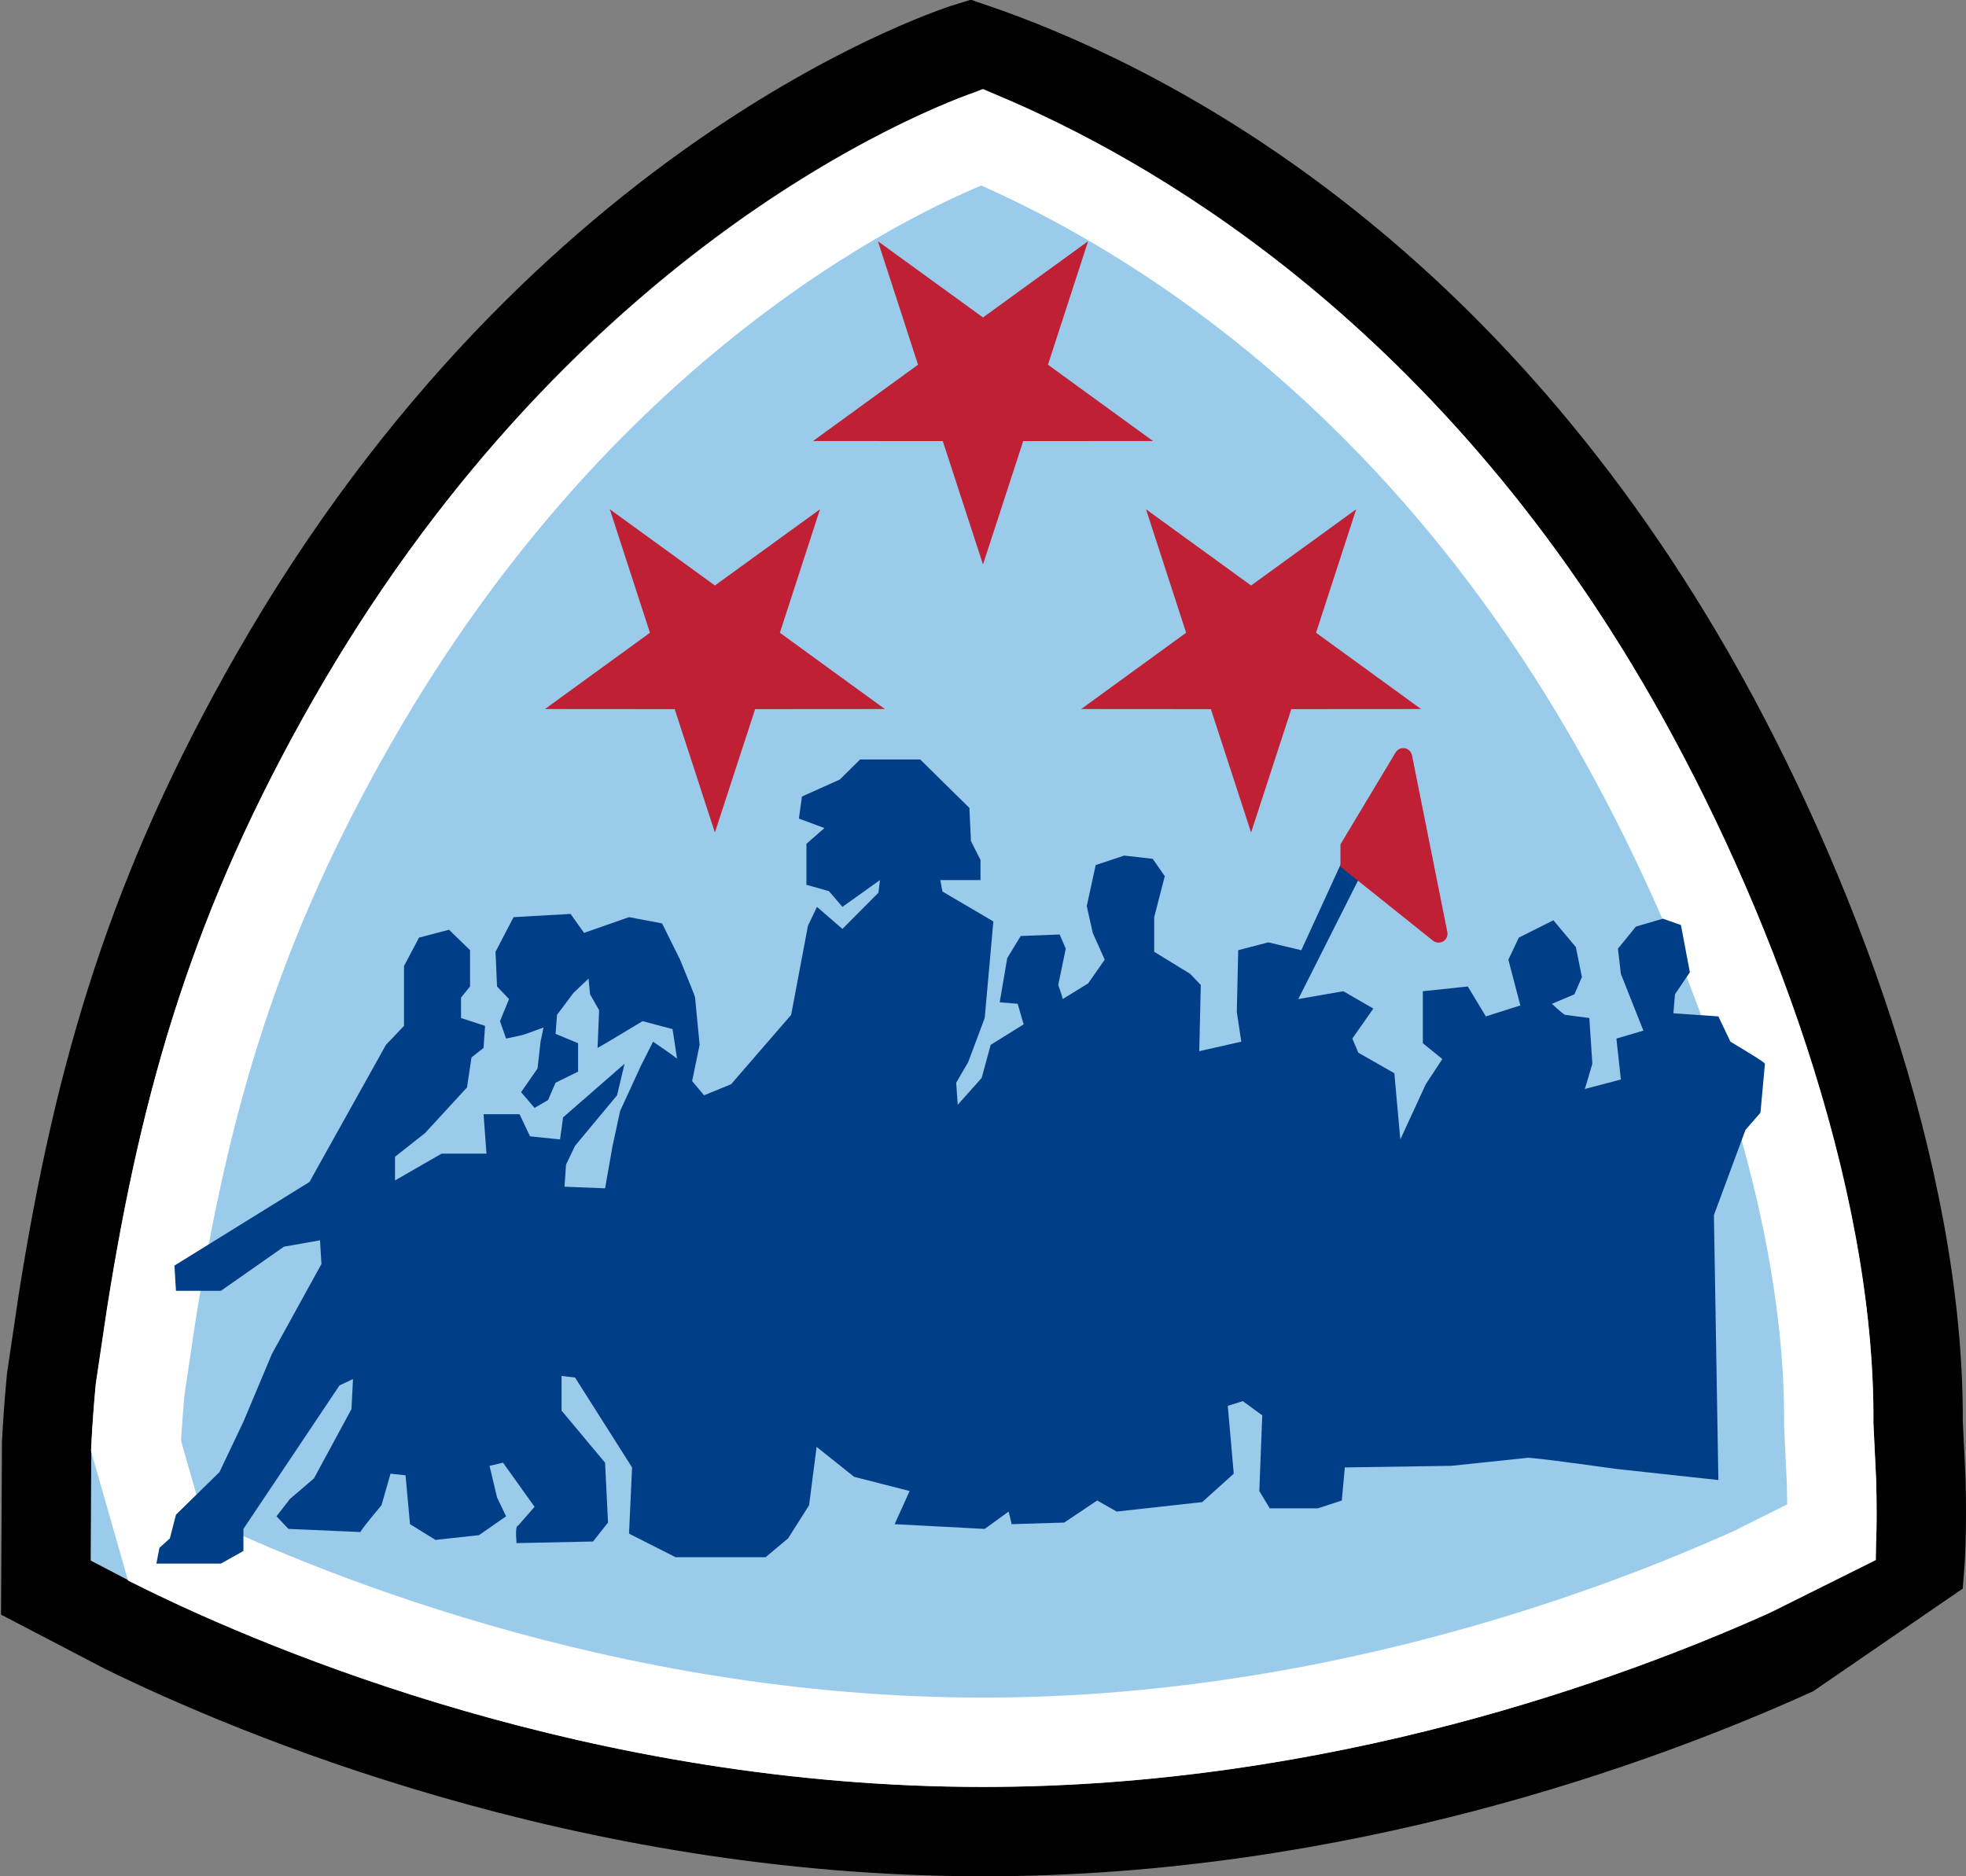 <svg width="22" height="21" xmlns="http://www.w3.org/2000/svg" xmlns:xlink="http://www.w3.org/1999/xlink">
 <rect width="100%" height="100%" fill="#808080" stroke="none"/>
 <defs>
  <path d="M20.985,17.464 L20.708,17.615 L20.373,17.784 L19.829,18.04 C18.17,18.788 14.884,20 11.001,20 C6.632,20 3.018,18.468 1.628,17.787 L1.015,17.467 L1.002,17.124 L1.002,16.715 L1.022,16.167 C1.033,15.962 1.049,15.736 1.072,15.491 L1.198,14.64 C1.593,12.145 2.175,10.156 3.509,7.823 C6.641,2.345 11.003,1 11.003,1 L11.363,1.136 C12.472,1.594 15.908,3.312 18.488,7.824 C19.783,10.089 20.983,13.263 20.964,15.927 L20.995,16.573 C21.01,17.141 20.985,17.464 20.985,17.464 Z" id="a"/>
 </defs>
 <g fill="none" fill-rule="evenodd">
  <use fill="#9BCBEB" xlink:href="#a"/>
  <path stroke="#000" d="M10.855,0.522 C12.706,1.15 16.258,2.917 18.922,7.575 C20.255,9.907 21.479,13.175 21.464,15.916 L21.495,16.554 C21.511,17.158 21.484,17.503 21.484,17.503 L20.043,18.492 C18.349,19.257 14.981,20.5 11.001,20.5 C6.524,20.5 2.821,18.928 1.402,18.233 L0.513,17.769 L0.522,16.152 C0.533,15.934 0.55,15.693 0.575,15.431 L0.704,14.562 C1.109,12.004 1.708,9.967 3.075,7.575 C6.323,1.892 10.855,0.522 10.855,0.522 Z"/>
  <path stroke="#FFF" d="M10.989,1.535 C12.493,2.172 15.655,3.876 18.054,8.072 C19.311,10.271 20.487,13.352 20.464,15.937 L20.495,16.592 C20.501,16.822 20.501,17.01 20.498,17.148 L19.615,17.588 C17.992,18.319 14.787,19.5 11.001,19.5 C6.74,19.5 3.215,18.007 1.853,17.34 L1.522,16.182 C1.532,15.99 1.547,15.779 1.568,15.551 L1.692,14.719 C2.077,12.286 2.643,10.346 3.943,8.071 C6.608,3.41 10.192,1.838 10.989,1.535 Z" stroke-linejoin="square"/>
  <path fill="#BF2033" fill-rule="nonzero" transform="rotate(-180 11 4.509)" d="M11 2.7 11.45 4.081 12.902 4.082 11.727 4.936 12.176 6.318 11 5.465 9.824 6.318 10.273 4.936 9.098 4.082 10.55 4.081z"/>
  <path fill="#BF2033" fill-rule="nonzero" transform="rotate(-180 8 7.509)" d="M8 5.7 8.45 7.081 9.902 7.082 8.727 7.936 9.176 9.318 8 8.465 6.824 9.318 7.273 7.936 6.098 7.082 7.55 7.081z"/>
  <path fill="#BF2033" fill-rule="nonzero" transform="rotate(-180 14 7.509)" d="M14 5.7 14.45 7.081 15.902 7.082 14.727 7.936 15.176 9.318 14 8.465 12.824 9.318 13.273 7.936 12.098 7.082 13.55 7.081z"/>
  <path d="M1.952,14.165 L3.463,13.229 L4.319,11.694 L4.521,11.482 L4.521,10.812 L4.689,10.494 L5.025,10.406 L5.26,10.635 L5.26,11.041 L5.159,11.165 L5.159,11.394 C5.338,11.453 5.428,11.482 5.428,11.482 C5.416,11.647 5.411,11.729 5.411,11.729 C5.321,11.8 5.276,11.835 5.276,11.835 C5.243,12.059 5.226,12.171 5.226,12.171 C4.913,12.512 4.756,12.682 4.756,12.682 C4.532,12.859 4.42,12.947 4.42,12.947 C4.42,13.124 4.42,13.212 4.42,13.212 C4.767,13.012 4.941,12.912 4.941,12.912 C5.276,12.912 5.444,12.912 5.444,12.912 C5.422,12.618 5.411,12.471 5.411,12.471 C5.679,12.471 5.814,12.471 5.814,12.471 C5.892,12.635 5.931,12.718 5.931,12.718 C6.155,12.741 6.267,12.753 6.267,12.753 C6.289,12.588 6.301,12.506 6.301,12.506 C6.76,12.106 6.989,11.906 6.989,11.906 C6.933,12.141 6.905,12.259 6.905,12.259 C6.592,12.635 6.435,12.824 6.435,12.824 C6.368,12.965 6.334,13.035 6.334,13.035 C6.323,13.2 6.317,13.282 6.317,13.282 C6.62,13.294 6.771,13.3 6.771,13.3 C6.827,12.982 6.855,12.824 6.855,12.824 C6.911,12.565 6.939,12.435 6.939,12.435 C7.095,12.094 7.174,11.924 7.174,11.924 C7.263,11.747 7.308,11.659 7.308,11.659 C7.498,11.788 7.588,11.853 7.577,11.853 C7.543,11.629 7.526,11.518 7.526,11.518 C7.302,11.459 7.191,11.429 7.191,11.429 C6.955,11.571 6.838,11.641 6.838,11.641 C6.737,11.7 6.687,11.729 6.687,11.729 C6.698,11.447 6.704,11.306 6.704,11.306 C6.636,11.188 6.603,11.129 6.603,11.129 C6.592,11.012 6.586,10.953 6.586,10.953 C6.474,11.059 6.418,11.112 6.418,11.112 C6.295,11.276 6.233,11.359 6.233,11.359 C6.222,11.5 6.217,11.571 6.217,11.571 C6.385,11.641 6.469,11.676 6.469,11.676 C6.469,11.888 6.469,11.994 6.469,11.994 C6.301,12.076 6.217,12.118 6.217,12.118 C6.161,12.247 6.133,12.312 6.133,12.312 C6.032,12.371 5.982,12.4 5.982,12.4 C5.881,12.282 5.831,12.224 5.831,12.224 C5.954,12.047 6.015,11.959 6.015,11.959 C6.038,11.759 6.049,11.659 6.049,11.659 C6.071,11.553 6.082,11.5 6.082,11.5 C5.926,11.559 5.842,11.588 5.831,11.588 C5.719,11.612 5.663,11.624 5.663,11.624 C5.618,11.494 5.595,11.429 5.595,11.429 C5.663,11.265 5.696,11.182 5.696,11.182 C5.607,11.088 5.562,11.041 5.562,11.041 C5.551,10.782 5.545,10.653 5.545,10.653 C5.679,10.394 5.747,10.265 5.747,10.265 C6.172,10.241 6.385,10.229 6.385,10.229 C6.485,10.371 6.536,10.441 6.536,10.441 C6.872,10.324 7.039,10.265 7.039,10.265 C7.286,10.312 7.409,10.335 7.409,10.335 C7.543,10.606 7.61,10.741 7.61,10.741 C7.722,11.012 7.778,11.153 7.778,11.165 C7.812,11.518 7.829,11.694 7.829,11.694 C7.773,11.965 7.745,12.1 7.745,12.1 C7.834,12.206 7.879,12.259 7.879,12.259 C8.08,12.176 8.181,12.135 8.181,12.135 C8.629,11.618 8.853,11.359 8.853,11.359 C8.978,10.694 9.041,10.362 9.041,10.362 C9.108,10.221 9.142,10.15 9.142,10.15 C9.332,10.315 9.427,10.397 9.427,10.397 C9.696,10.126 9.83,9.991 9.83,9.991 C9.841,9.897 9.847,9.85 9.847,9.85 C9.567,10.05 9.427,10.15 9.427,10.15 C9.326,10.032 9.276,9.974 9.276,9.974 C9.108,9.926 9.024,9.903 9.024,9.903 C9.024,9.597 9.024,9.444 9.024,9.444 C9.158,9.326 9.226,9.268 9.226,9.268 C9.035,9.197 8.94,9.162 8.94,9.162 C8.963,8.997 8.974,8.915 8.974,8.915 C9.256,8.788 9.397,8.725 9.397,8.725 C9.549,8.575 9.625,8.5 9.625,8.5 C10.051,8.5 10.274,8.5 10.297,8.5 C10.664,8.862 10.848,9.043 10.848,9.043 C10.859,9.29 10.865,9.413 10.865,9.413 C10.936,9.554 10.972,9.625 10.972,9.625 C10.972,9.775 10.972,9.85 10.972,9.85 C10.672,9.85 10.522,9.85 10.522,9.85 C10.538,9.935 10.546,9.978 10.546,9.978 C10.926,10.201 11.116,10.313 11.116,10.313 C11.051,11.034 11.019,11.394 11.019,11.394 C10.896,11.724 10.834,11.888 10.834,11.888 C10.745,12.041 10.7,12.118 10.7,12.118 C10.711,12.282 10.717,12.365 10.717,12.365 C10.896,12.165 10.985,12.065 10.985,12.065 C11.052,11.818 11.086,11.694 11.086,11.694 C11.332,11.541 11.455,11.465 11.455,11.465 C11.411,11.312 11.388,11.235 11.388,11.235 C11.254,11.224 11.187,11.218 11.187,11.218 C11.243,10.888 11.271,10.724 11.271,10.724 C11.371,10.559 11.422,10.476 11.422,10.476 C11.713,10.465 11.858,10.459 11.858,10.459 C11.903,10.565 11.926,10.618 11.926,10.618 C11.87,10.888 11.842,11.024 11.842,11.024 C11.875,11.118 11.892,11.171 11.892,11.182 C12.082,11.065 12.177,11.006 12.177,11.006 C12.301,10.829 12.362,10.741 12.362,10.741 C12.273,10.541 12.228,10.441 12.228,10.441 C12.183,10.241 12.161,10.141 12.161,10.141 C12.228,9.835 12.261,9.682 12.261,9.682 C12.474,9.612 12.58,9.576 12.58,9.576 C12.793,9.6 12.899,9.612 12.899,9.612 C12.989,9.741 13.034,9.806 13.034,9.806 C12.955,10.112 12.916,10.265 12.916,10.265 C12.916,10.524 12.916,10.653 12.916,10.653 C13.185,10.818 13.319,10.9 13.319,10.9 C13.398,10.982 13.437,11.024 13.437,11.024 C13.426,11.518 13.42,11.765 13.42,11.765 C13.733,11.694 13.89,11.659 13.89,11.659 C13.856,11.435 13.84,11.324 13.84,11.324 C13.851,10.865 13.856,10.635 13.856,10.635 C14.08,10.576 14.192,10.547 14.192,10.547 C14.439,10.606 14.562,10.635 14.562,10.635 L15.025,9.625 L15.25,9.75 C14.769,10.705 14.528,11.182 14.528,11.182 C14.864,11.124 15.032,11.094 15.032,11.094 C15.256,11.224 15.368,11.288 15.368,11.288 C15.211,11.512 15.133,11.624 15.133,11.624 C15.177,11.729 15.2,11.782 15.2,11.782 C15.468,11.935 15.603,12.012 15.603,12.012 C15.647,12.506 15.67,12.753 15.67,12.753 C15.86,12.341 15.955,12.135 15.955,12.135 C16.078,11.947 16.14,11.853 16.14,11.853 C15.994,11.735 15.922,11.676 15.922,11.676 C15.922,11.288 15.922,11.094 15.922,11.094 C16.258,11.059 16.425,11.041 16.425,11.041 C16.56,11.265 16.627,11.376 16.627,11.376 C16.884,11.294 17.013,11.253 17.013,11.253 C16.924,10.912 16.879,10.741 16.879,10.741 C16.957,10.576 16.996,10.494 16.996,10.494 C17.254,10.365 17.383,10.3 17.383,10.3 C17.55,10.5 17.634,10.6 17.634,10.6 C17.679,10.824 17.702,10.935 17.702,10.935 C17.646,11.065 17.618,11.129 17.618,11.129 C17.45,11.2 17.366,11.235 17.366,11.235 C17.455,11.318 17.506,11.359 17.517,11.359 C17.696,11.382 17.785,11.394 17.785,11.394 C17.808,11.735 17.819,11.906 17.819,11.906 C17.763,12.094 17.735,12.188 17.735,12.188 C18.004,12.118 18.138,12.082 18.138,12.082 C18.105,11.776 18.088,11.624 18.088,11.624 C18.289,11.565 18.39,11.535 18.39,11.535 C18.334,11.394 18.306,11.324 18.306,11.324 C18.194,11.041 18.138,10.9 18.138,10.9 C18.116,10.712 18.105,10.618 18.105,10.618 C18.239,10.453 18.306,10.371 18.306,10.371 C18.507,10.312 18.608,10.282 18.608,10.282 C18.743,10.329 18.81,10.353 18.81,10.353 C18.877,10.706 18.91,10.882 18.91,10.882 C18.799,11.047 18.743,11.129 18.743,11.129 C18.731,11.271 18.726,11.341 18.726,11.341 C19.062,11.365 19.229,11.376 19.229,11.376 C19.319,11.565 19.364,11.659 19.364,11.659 C19.621,11.812 19.75,11.894 19.75,11.906 C19.716,12.271 19.7,12.453 19.7,12.453 C19.588,12.582 19.532,12.647 19.532,12.647 C19.297,13.282 19.179,13.6 19.179,13.6 C19.213,15.576 19.229,16.565 19.229,16.565 C18.468,16.482 18.088,16.441 18.088,16.441 C17.416,16.347 17.08,16.306 17.08,16.318 C16.521,16.376 16.241,16.406 16.241,16.406 C15.446,16.418 15.049,16.424 15.049,16.424 C15.026,16.671 15.015,16.794 15.015,16.794 C14.836,16.853 14.746,16.882 14.746,16.882 C14.388,16.882 14.209,16.882 14.209,16.882 C14.131,16.753 14.092,16.688 14.092,16.688 C14.114,16.124 14.125,15.841 14.125,15.841 C13.98,15.735 13.907,15.682 13.907,15.682 C13.795,15.718 13.739,15.735 13.739,15.735 C13.784,16.241 13.806,16.494 13.806,16.494 C13.571,16.706 13.453,16.812 13.453,16.812 C12.815,16.882 12.496,16.918 12.496,16.918 C12.351,16.835 12.278,16.794 12.278,16.794 C12.032,16.959 11.909,17.041 11.909,17.041 C11.517,17.053 11.321,17.059 11.321,17.059 C11.299,16.965 11.287,16.918 11.287,16.918 C11.108,17.047 11.019,17.112 11.019,17.112 C10.347,17.076 10.011,17.059 10.011,17.059 C10.123,16.812 10.179,16.688 10.179,16.688 C9.765,16.582 9.558,16.529 9.558,16.529 C9.278,16.306 9.138,16.194 9.138,16.194 C9.082,16.629 9.054,16.847 9.054,16.847 C8.898,17.094 8.819,17.218 8.819,17.218 C8.651,17.359 8.567,17.429 8.567,17.429 C7.896,17.429 7.56,17.429 7.56,17.429 C7.213,17.253 7.039,17.165 7.039,17.165 C7.062,16.671 7.073,16.424 7.073,16.424 C6.648,15.753 6.435,15.418 6.435,15.418 C6.334,15.406 6.284,15.4 6.284,15.4 C6.284,15.659 6.284,15.788 6.284,15.788 C6.608,16.176 6.771,16.371 6.771,16.371 C6.793,16.818 6.804,17.041 6.804,17.041 C6.692,17.182 6.636,17.253 6.636,17.253 C6.066,17.265 5.78,17.271 5.78,17.271 C5.769,17.141 5.775,17.076 5.797,17.076 C5.92,16.935 5.982,16.865 5.982,16.865 C5.747,16.535 5.629,16.371 5.629,16.371 C5.528,16.394 5.478,16.406 5.478,16.406 C5.534,16.641 5.562,16.759 5.562,16.759 C5.629,16.9 5.663,16.971 5.663,16.971 C5.461,17.112 5.36,17.182 5.36,17.182 C5.036,17.218 4.873,17.235 4.873,17.235 C4.683,17.118 4.588,17.059 4.588,17.059 C4.554,16.694 4.538,16.512 4.538,16.512 C4.426,16.5 4.37,16.494 4.37,16.494 C4.303,16.729 4.269,16.847 4.269,16.847 C4.112,17.035 4.034,17.135 4.034,17.147 C3.508,17.124 3.239,17.112 3.228,17.112 C3.138,17.018 3.094,16.971 3.094,16.971 C3.194,16.841 3.245,16.776 3.245,16.776 C3.424,16.624 3.513,16.547 3.513,16.547 C3.793,16.029 3.933,15.771 3.933,15.771 C3.944,15.547 3.95,15.435 3.95,15.435 C3.849,15.482 3.799,15.506 3.799,15.506 C3.082,16.576 2.724,17.112 2.724,17.112 C2.724,17.276 2.724,17.359 2.724,17.359 C2.556,17.453 2.472,17.5 2.472,17.5 C1.98,17.5 1.739,17.5 1.75,17.5 C1.773,17.382 1.784,17.324 1.784,17.324 C1.862,17.253 1.901,17.218 1.901,17.218 C1.946,17.041 1.969,16.953 1.969,16.953 C2.293,16.635 2.456,16.476 2.456,16.476 C2.635,16.1 2.724,15.912 2.724,15.912 C2.937,15.406 3.043,15.153 3.043,15.153 C3.413,14.482 3.597,14.147 3.597,14.147 C3.586,13.971 3.581,13.882 3.581,13.882 L3.178,13.953 L2.472,14.447 L1.969,14.447 L1.952,14.165 Z" fill="#003F87"/>
  <path d="M15,9.45 L15.617,8.422 C15.645,8.374 15.707,8.359 15.754,8.387 C15.778,8.402 15.795,8.426 15.801,8.454 L16.196,10.431 C16.207,10.485 16.172,10.538 16.118,10.548 C16.089,10.554 16.059,10.547 16.036,10.529 L15,9.7 L15,9.7 L15,9.45 Z" fill="#BF2033"/>
 </g>
</svg>
